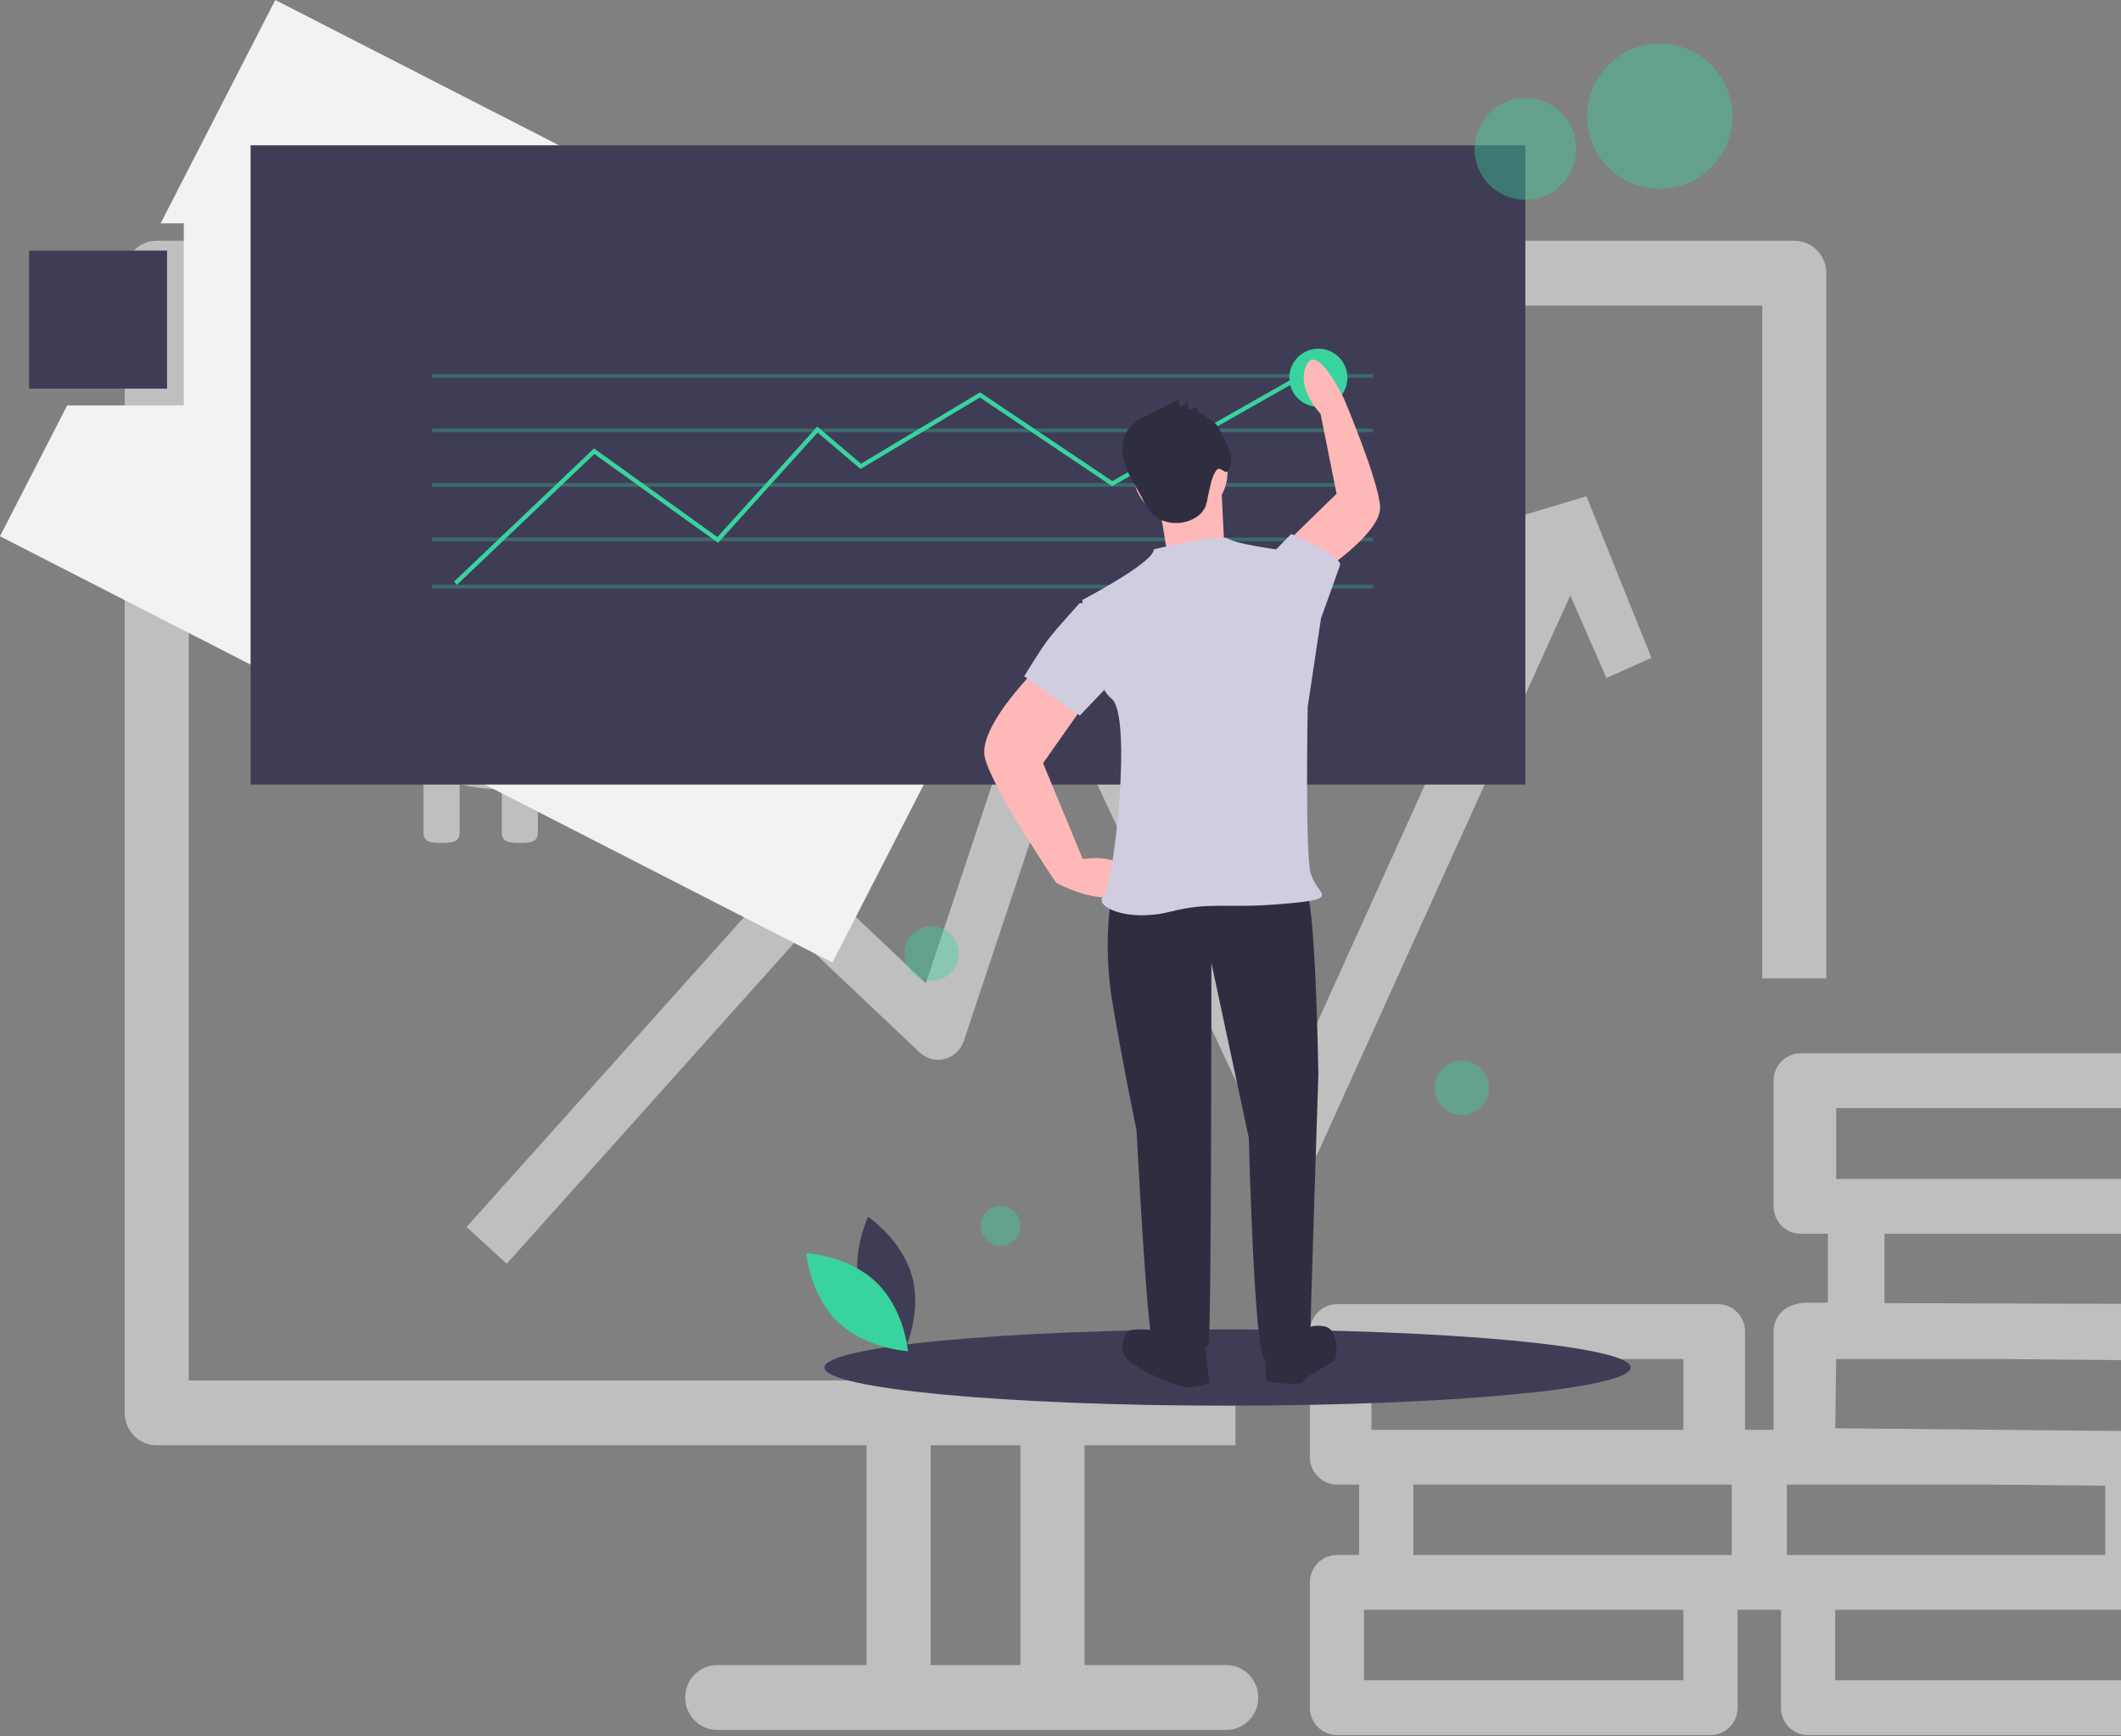 <svg width="584" height="478" viewBox="0 0 584 478" fill="none" xmlns="http://www.w3.org/2000/svg">
<rect x="0" y="0" width="584" height="478" fill="#808080" stroke="none"/>
<g opacity="0.551">
<path d="M454.715 181.117L436.809 136.624L388.673 151.066L392.649 164.207L419.608 155.848L356.09 296.117L299.999 176.061C298.7 173.285 295.812 171.515 292.817 171.757C289.783 171.931 287.159 173.956 286.178 176.879L254.933 270.692L224.536 241.956C223.078 240.588 220.826 239.931 219.143 239.931C217.142 240.025 215.26 240.91 213.922 242.412L128.467 337.807L139.519 347.945L219.885 258.235L253.21 289.734C255.066 291.477 257.649 292.188 260.127 291.531C262.579 290.901 264.566 289.05 265.375 286.623L294.42 199.448L349.451 317.237C350.683 319.879 353.307 321.555 356.196 321.555C356.209 321.555 356.222 321.555 356.235 321.555C359.137 321.541 361.774 319.825 362.98 317.156L432.366 163.941L442.312 186.668L454.715 181.117Z" fill="#F2F2F2"/>
<path fill-rule="evenodd" clip-rule="evenodd" d="M298.621 458.415H337.631C342.508 458.415 346.456 462.411 346.456 467.346C346.456 472.281 342.508 476.277 337.631 476.277H197.491C192.615 476.277 188.666 472.281 188.666 467.346C188.666 462.411 192.615 458.415 197.491 458.415H238.608V397.899H43.154C38.269 397.899 34.334 393.917 34.334 388.974V75.212C34.334 70.268 38.269 66.286 43.154 66.286H494.045C498.93 66.286 502.865 70.268 502.865 75.212V269.373H485.225V84.137H51.973V380.048H340.175V397.899H298.621V458.415ZM256.258 458.415H280.971V397.899H256.258V458.415Z" fill="#F2F2F2"/>
<path fill-rule="evenodd" clip-rule="evenodd" d="M614.268 324.572H608.159V297.525C608.159 293.355 604.82 289.975 600.699 289.975H495.806C491.685 289.975 488.346 293.355 488.346 297.525V332.122C488.346 336.292 491.685 339.671 495.806 339.671H503.306V358.632H497.979C490.863 358.632 488.346 362.923 488.346 366.597V393.645H480.475V366.597C480.475 362.427 477.136 359.048 473.015 359.048H368.121C364.08 359.048 360.661 362.508 360.661 366.597V401.194C360.661 405.284 364.08 408.744 368.121 408.744H374.23V428.107H368.121C364 428.107 360.661 431.486 360.661 435.657V470.133C360.661 474.303 364 477.682 368.121 477.682H470.974C475.161 477.682 478.434 474.37 478.434 470.133V443.206H490.386V470.133C490.386 474.37 493.659 477.682 497.847 477.682H600.699C604.886 477.682 608.159 474.37 608.159 470.133V435.657C608.159 431.419 604.886 428.107 600.699 428.107H594.591V409.159H600.394H600.646C604.582 409.159 607.868 405.901 608.027 401.744L608.159 374.147H614.268C618.455 374.147 621.728 370.835 621.728 366.597V332.122C621.728 327.884 618.455 324.572 614.268 324.572ZM579.67 409.025V428.107H492.003V408.744H549.14L579.67 409.025ZM505.307 443.206V462.583H593.239V443.206H505.307ZM593.226 374.549L593.107 394.047L505.32 393.229L505.572 374.147H549.273L593.226 374.549ZM606.808 359.048V339.671H518.876V358.766L606.808 359.048ZM593.239 305.074V324.572H505.572V305.074H593.239ZM476.818 428.107V408.744H389.15V428.107H476.818ZM377.622 393.645V374.147H463.514V393.645H377.622ZM463.514 462.583V443.206H375.582V462.583H463.514Z" fill="#F2F2F2"/>
<path d="M170.417 201.792C170.699 199.681 169.2 198.17 167.885 196.466C166.56 194.795 165.876 193.569 163.682 193.262C161.509 192.965 159.793 193.426 158.294 194.658C151.927 199.352 144.725 201.694 136.762 201.694C128.647 201.694 121.358 198.56 115.122 192.393C108.854 186.181 105.682 178.733 105.682 170.246C105.682 161.754 108.886 154.272 115.22 148.011C121.553 141.762 128.832 138.596 136.86 138.596C144.736 138.596 151.906 140.932 158.174 145.543C159.956 147.017 161.672 147.489 163.779 147.236C165.898 146.934 167.23 145.502 168.567 143.809C169.86 142.143 170.699 140.707 170.406 138.475C170.102 136.226 169.157 134.506 167.517 133.231C161.503 128.59 154.979 125.623 148.101 124.08V110.452C148.101 107.674 145.879 107.618 143.133 107.618C140.387 107.618 138.166 107.674 138.166 110.452V122.837C138.025 122.836 137.892 122.803 137.75 122.803C133.846 122.841 130.143 123.444 126.543 124.322V110.452C126.543 107.674 124.321 107.618 121.575 107.618C118.83 107.618 116.608 107.674 116.608 110.452V128.077C112.214 130.321 108.037 133.105 104.259 136.82C94.851 146.104 90.266 156.972 90.266 170.043C90.266 182.944 94.981 194.163 104.269 203.376C108.041 207.117 112.215 209.908 116.608 212.146V229.194C116.608 231.972 118.83 232.059 121.575 232.059C124.321 232.059 126.543 231.972 126.543 229.194V215.864C130.14 216.719 133.843 217.293 137.75 217.293C137.89 217.293 138.026 217.261 138.166 217.26V229.194C138.166 231.972 140.387 232.059 143.133 232.059C145.879 232.059 148.101 231.972 148.101 229.194V216.025C154.888 214.523 161.429 211.668 167.592 207.212C169.102 205.838 170.102 204.002 170.417 201.792Z" fill="#F2F2F2"/>
</g>
<path d="M75.797 0L44.235 61.478H50.606V111.611H18.498L0 147.643L229.203 265L305 117.357L75.797 0Z" fill="#F2F2F2"/>
<rect x="69" y="40" width="351" height="176" fill="#3F3D56"/>
<rect opacity="0.3" x="119" y="103" width="259" height="1" fill="#38D39F"/>
<rect opacity="0.3" x="119" y="118" width="259" height="1" fill="#38D39F"/>
<rect opacity="0.3" x="119" y="148" width="259" height="1" fill="#38D39F"/>
<rect opacity="0.3" x="119" y="161" width="259" height="1" fill="#38D39F"/>
<rect opacity="0.3" x="119" y="133" width="259" height="1" fill="#38D39F"/>
<path d="M338 387C399.304 387 449 382.299 449 376.5C449 370.701 399.304 366 338 366C276.696 366 227 370.701 227 376.5C227 382.299 276.696 387 338 387Z" fill="#3F3D56"/>
<path d="M125.824 161L125 160.137L163.553 123.447L197.537 147.855L225.019 117.432L237.07 127.66L269.85 108.021L306.262 132.457L363.41 100L364 101.036L306.21 133.858L269.814 109.432L236.949 129.121L225.129 119.089L197.707 149.446L163.659 124.992L125.824 161Z" fill="#38D39F"/>
<path d="M236.828 355.455C239.571 365.672 248.967 372 248.967 372C248.967 372 253.915 361.762 251.172 351.545C248.429 341.328 239.033 335 239.033 335C239.033 335 234.085 345.238 236.828 355.455Z" fill="#3F3D56"/>
<path d="M241.324 353.083C249.056 360.539 250 372 250 372C250 372 238.408 371.373 230.676 363.917C222.944 356.461 222 345 222 345C222 345 233.592 345.627 241.324 353.083Z" fill="#38D39F"/>
<path opacity="0.4" d="M457 52C468.046 52 477 43.046 477 32C477 20.954 468.046 12 457 12C445.954 12 437 20.954 437 32C437 43.046 445.954 52 457 52Z" fill="#38D39F"/>
<path opacity="0.4" d="M420 55C427.732 55 434 48.732 434 41C434 33.268 427.732 27 420 27C412.268 27 406 33.268 406 41C406 48.732 412.268 55 420 55Z" fill="#38D39F"/>
<path opacity="0.4" d="M402.5 307C406.642 307 410 303.642 410 299.5C410 295.358 406.642 292 402.5 292C398.358 292 395 295.358 395 299.5C395 303.642 398.358 307 402.5 307Z" fill="#38D39F"/>
<path opacity="0.4" d="M275.5 343C278.538 343 281 340.538 281 337.5C281 334.462 278.538 332 275.5 332C272.462 332 270 334.462 270 337.5C270 340.538 272.462 343 275.5 343Z" fill="#38D39F"/>
<path opacity="0.4" d="M256.5 270C260.642 270 264 266.642 264 262.5C264 258.358 260.642 255 256.5 255C252.358 255 249 258.358 249 262.5C249 266.642 252.358 270 256.5 270Z" fill="#38D39F"/>
<path d="M363 112C367.418 112 371 108.418 371 104C371 99.582 367.418 96 363 96C358.582 96 355 99.582 355 104C355 108.418 358.582 112 363 112Z" fill="#38D39F"/>
<path d="M312.935 244.65L306.309 245.38C306.309 245.38 303.364 258.535 306.309 276.074C309.254 293.613 312.935 311.152 312.935 311.152C312.935 311.152 315.88 368.154 317.353 368.884C318.825 369.615 332.078 374 332.814 369.615C333.55 365.23 333.55 265.112 333.55 265.112L343.858 313.344C343.858 313.344 345.33 374 348.275 374C351.22 374 360.791 373.269 360.791 368.154C360.791 363.038 363 295.805 363 295.805C363 295.805 362.264 246.111 359.319 244.65C356.374 243.188 312.935 244.65 312.935 244.65Z" fill="#2F2E41"/>
<path d="M319.071 366.317C319.071 366.317 312.472 365.604 311.006 366.317C309.54 367.03 307.34 372.02 311.006 374.871C314.672 377.723 324.202 382 327.135 382C329.169 381.912 331.163 381.427 333 380.574L331.534 368.455L319.071 366.317Z" fill="#2F2E41"/>
<path d="M348 370.217L348.721 380.356C348.721 380.356 358.088 381.805 358.809 380.356C359.529 378.908 366.735 375.287 367.455 374.563C368.176 373.838 368.896 365.872 364.573 365.148C360.25 364.424 358.809 366.596 358.809 366.596L348 370.217Z" fill="#2F2E41"/>
<path d="M286.474 183C286.474 183 269.005 199.855 271.189 208.649C273.372 217.443 290.841 243.092 290.841 243.092C290.841 243.092 307.583 251.885 309.766 243.092C311.95 234.298 298.12 236.496 298.12 236.496L287.202 210.114L299.576 192.527L286.474 183Z" fill="#FFB8B8"/>
<path d="M364.571 157C364.571 157 380.359 146.627 379.994 139.501C379.628 132.374 370.11 109.904 370.11 109.904C370.11 109.904 362.665 94.088 359.705 100.552C356.745 107.016 363.595 113.896 363.595 113.896L368.017 135.938L356 147.651L364.571 157Z" fill="#FFB8B8"/>
<path d="M325 143C332.18 143 338 137.18 338 130C338 122.82 332.18 117 325 117C317.82 117 312 122.82 312 130C312 137.18 317.82 143 325 143Z" fill="#FFB8B8"/>
<path d="M319 137.493L321.16 151L337 148.157C337 148.157 336.28 134.65 336.28 133.228C336.28 131.806 319 137.493 319 137.493Z" fill="#FFB8B8"/>
<path d="M317.717 151.235C317.717 151.235 335.974 146.832 338.164 148.3C340.355 149.767 351.309 151.235 351.309 151.235L363.723 170.314L360.072 194.529C360.072 194.529 359.342 233.421 360.802 240.025C362.263 246.629 370.296 247.363 353.5 248.831C336.704 250.298 333.783 248.097 322.099 251.032C310.414 253.967 300.921 249.564 303.842 246.629C306.763 243.694 311.875 196.731 306.033 192.328C300.191 187.925 298 165.177 298 165.177C298 165.177 317.717 154.904 317.717 151.235Z" fill="#D0CDE1"/>
<path d="M349 153.686L351.179 151.457L355.537 147C355.537 147 369.699 153.314 368.973 155.543C368.247 157.771 363.526 170.771 363.526 170.771L356.989 173L349 153.686Z" fill="#D0CDE1"/>
<path d="M306.081 167.442L297.324 166C297.324 166 290.757 173.209 288.568 176.093C286.378 178.977 282 186.186 282 186.186L297.324 197L309 184.744L306.081 167.442Z" fill="#D0CDE1"/>
<path d="M329.991 113.432L329.856 112.367C328.96 112.362 328.068 112.503 327.217 112.785C327.13 112.143 327.185 111.49 327.38 110.872C326.515 111.097 325.69 111.458 324.937 111.943L324.404 110L317.081 113.637C314.452 114.942 311.68 116.377 310.177 118.912C308.502 121.739 308.793 125.371 309.939 128.455C311.084 131.538 312.987 134.267 314.513 137.178C315.092 138.43 315.788 139.624 316.591 140.743C319.356 144.215 324.737 144.917 328.634 142.821C330.117 142.101 331.3 140.875 331.971 139.361C332.256 138.421 332.478 137.464 332.638 136.495C333.12 134.511 333.68 130.415 335.279 129.16C335.983 128.608 337.379 130.439 337.962 129.759C339.461 128.011 339.146 125.315 338.215 123.204C337.322 121.083 336.278 119.031 335.09 117.062C334.587 116.271 329.975 113.304 329.991 113.432Z" fill="#2F2E41"/>
<rect x="8" y="69" width="38" height="38" fill="#3F3D56"/>
</svg>
